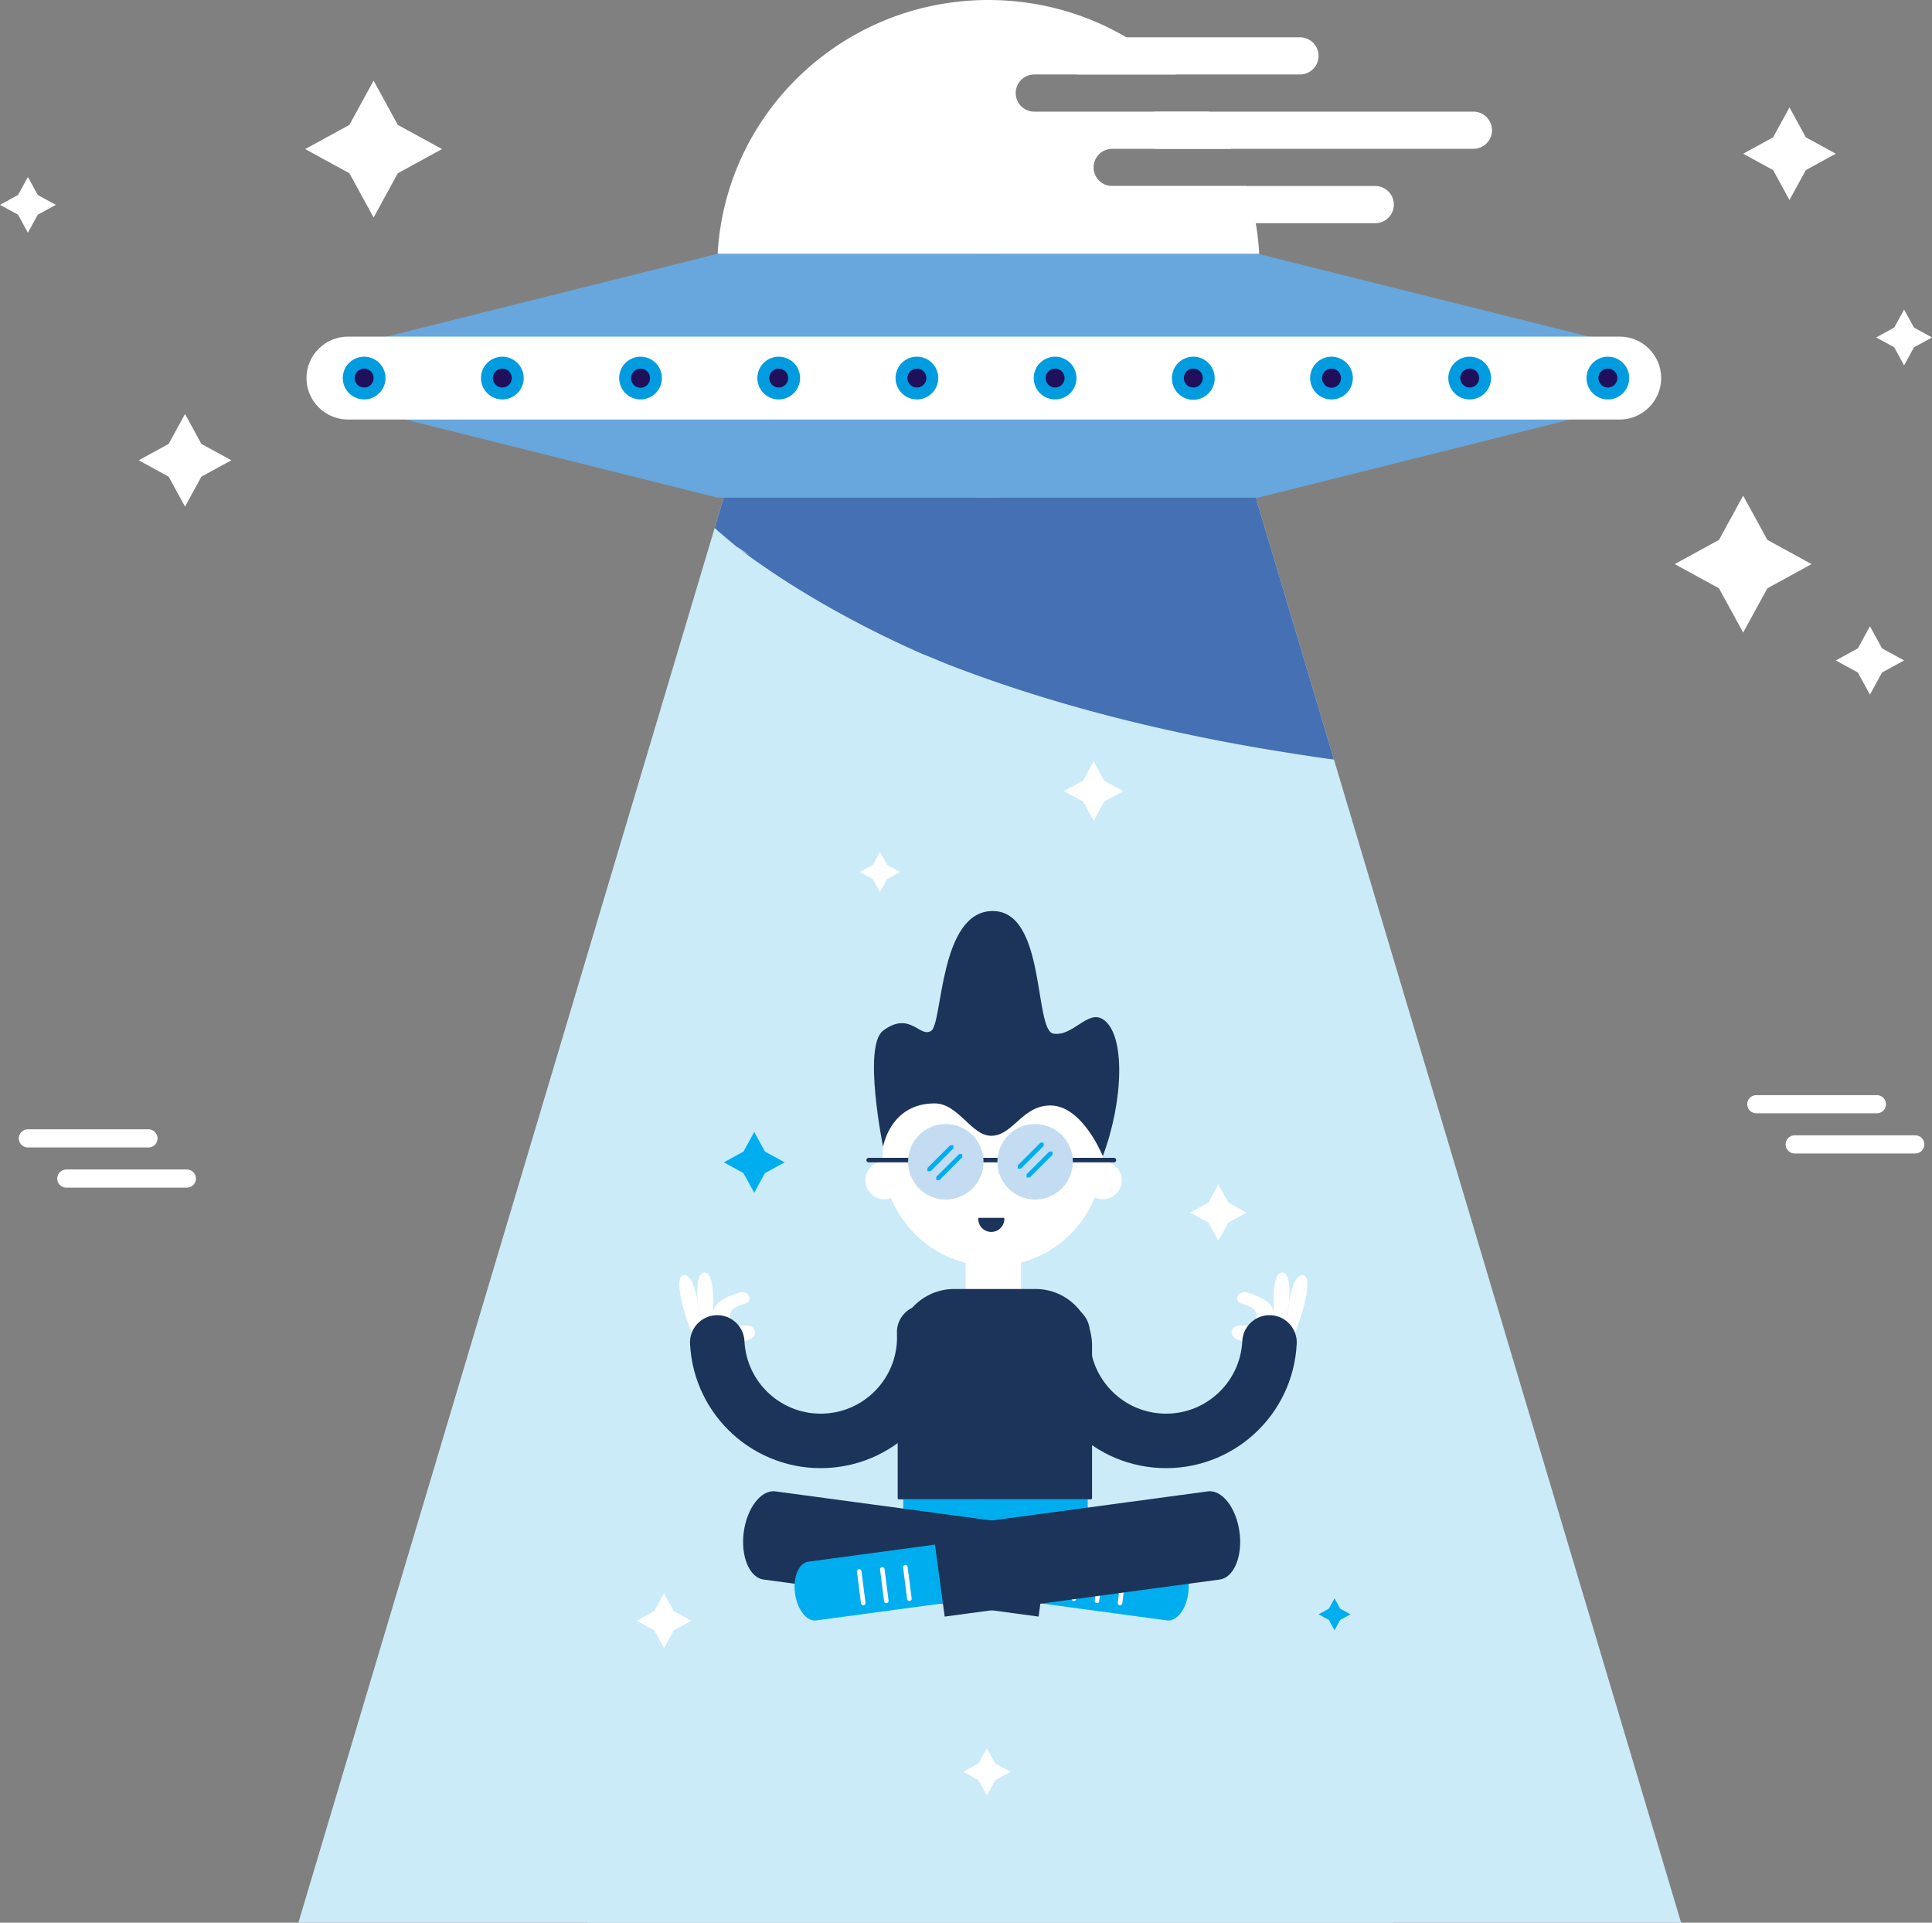 <svg xmlns="http://www.w3.org/2000/svg" width="319.148" height="317.561" viewBox="0 -0.001 319.148 317.561"><rect x="0" y="-0.001" width="319.148" height="317.561" fill="#808080" stroke="none"/><g data-name="Group 4765" clip-path="url(&quot;#a&quot;)"><path d="M120.7 78.34 49.291 317.56h228.411l-71.41-239.22-42.796-7.183L120.7 78.34Z" fill="#ccebf9" fill-rule="evenodd" data-name="Path 2268"/><g data-name="Group 4750"><g data-name="Group 4749" clip-path="url(&quot;#b&quot;)"><g data-name="Group 4745"><g data-name="Group 4744"><g data-name="Group 4743" transform="translate(97.012 71.157)" clip-path="url(&quot;#c&quot;)"><path d="M132.97 246.403 91.397 7.183 66.484 0 41.571 7.183 0 246.403h132.968Z" fill="#ccebf9" fill-rule="evenodd" data-name="Path 2269"/></g></g></g><g data-name="Group 4748"><g data-name="Group 4747"><g data-name="Group 4746" transform="translate(118.055 71.157)" clip-path="url(&quot;#d&quot;)"><path d="M3.604 19.115c3.9 2.498 1.172.959.119.102-.04-.034-.079-.07-.119-.102l-.406-.26c.732.467 1.41 1.058 2.115 1.57 5.502 4 11.313 7.564 17.315 10.76a177.134 177.134 0 0 0 9.878 4.864c.602.274 1.208.541 1.813.81 1.489.566 2.956 1.232 4.436 1.805 13.475 5.213 27.447 9.041 41.593 11.928 6.857 1.4 13.754 2.537 20.678 3.543l1.274.156L88.237 7.183 45.44 0 2.645 7.183 0 16.045a117.25 117.25 0 0 0 3.605 3.07" fill="#4570b3" fill-rule="evenodd" data-name="Path 2270"/></g></g></g></g></g><path d="m56.627 57.405 61.923-15.489h46.578v15.49H56.627Z" fill="#68a7dd" fill-rule="evenodd" data-name="Path 2271"/><path d="m269.718 57.405-61.924-15.489h-46.578v15.49h108.502Z" fill="#68a7dd" fill-rule="evenodd" data-name="Path 2272"/><path d="m56.627 66.706 61.923 15.49h46.578v-15.49H56.627Z" fill="#68a7dd" fill-rule="evenodd" data-name="Path 2273"/><path d="m269.718 66.706-61.924 15.49h-46.578v-15.49h108.502Z" fill="#68a7dd" fill-rule="evenodd" data-name="Path 2274"/><g data-name="Group 4764"><g data-name="Group 4763" clip-path="url(&quot;#e&quot;)"><path d="M267.566 69.29H57.474c-3.765 0-6.846-3.082-6.846-6.847 0-3.766 3.081-6.847 6.846-6.847h210.092c3.766 0 6.846 3.081 6.846 6.847 0 3.765-3.08 6.847-6.846 6.847" fill="#fff" fill-rule="evenodd" data-name="Path 2275"/><path d="M243.394 24.58h-52.226a3.07 3.07 0 0 1 0-6.14h52.226a3.07 3.07 0 0 1 0 6.14" fill="#fff" fill-rule="evenodd" data-name="Path 2276"/><path d="M183.722 33.792h43.455" fill="#fff" fill-rule="evenodd" data-name="Line 77"/><path d="M227.177 36.862h-43.455a3.07 3.07 0 0 1 0-6.14h43.455a3.07 3.07 0 0 1 0 6.14" fill="#fff" fill-rule="evenodd" data-name="Path 2277"/><path d="M178.302 9.23h36.437" fill="#fff" fill-rule="evenodd" data-name="Line 78"/><path d="M214.739 12.3h-36.437a3.07 3.07 0 1 1 0-6.14h36.437a3.07 3.07 0 0 1 0 6.14" fill="#fff" fill-rule="evenodd" data-name="Path 2278"/><path d="M183.722 30.72a3.07 3.07 0 0 1 0-6.14h19.656a44.35 44.35 0 0 0-3.744-6.14h-28.778a3.07 3.07 0 0 1 0-6.14h23.378C186.19 4.68 175.289 0 163.28 0c-23.908 0-43.439 18.552-44.73 41.916h89.462a43.853 43.853 0 0 0-2.098-11.195h-22.193Z" fill="#fff" fill-rule="evenodd" data-name="Path 2279"/><path d="M63.683 62.443a3.528 3.528 0 1 1-7.057 0 3.528 3.528 0 0 1 7.057 0" fill="#009cdf" fill-rule="evenodd" data-name="Path 2280"/><path d="M61.714 62.443a1.56 1.56 0 1 1-3.12 0 1.56 1.56 0 0 1 3.12 0" fill="#20105b" fill-rule="evenodd" data-name="Path 2281"/><path d="M86.51 62.443a3.528 3.528 0 1 1-7.056 0 3.528 3.528 0 0 1 7.056 0" fill="#009cdf" fill-rule="evenodd" data-name="Path 2282"/><path d="M84.543 62.443a1.56 1.56 0 1 1-3.12.001 1.56 1.56 0 0 1 3.12 0" fill="#20105b" fill-rule="evenodd" data-name="Path 2283"/><path d="M109.339 62.443a3.528 3.528 0 1 1-7.057 0 3.528 3.528 0 0 1 7.057 0" fill="#009cdf" fill-rule="evenodd" data-name="Path 2284"/><path d="M107.37 62.443a1.56 1.56 0 1 1-3.119.001 1.56 1.56 0 0 1 3.12 0" fill="#20105b" fill-rule="evenodd" data-name="Path 2285"/><path d="M132.166 62.443a3.528 3.528 0 1 1-7.056 0 3.528 3.528 0 0 1 7.056 0" fill="#009cdf" fill-rule="evenodd" data-name="Path 2286"/><path d="M130.199 62.443a1.56 1.56 0 1 1-3.12 0 1.56 1.56 0 0 1 3.12 0" fill="#20105b" fill-rule="evenodd" data-name="Path 2287"/><path d="M154.995 62.443a3.528 3.528 0 1 1-7.056 0 3.528 3.528 0 0 1 7.056 0" fill="#009cdf" fill-rule="evenodd" data-name="Path 2288"/><path d="M153.027 62.443a1.56 1.56 0 1 1-3.12.001 1.56 1.56 0 0 1 3.12 0" fill="#20105b" fill-rule="evenodd" data-name="Path 2289"/><path d="M177.822 62.443a3.528 3.528 0 1 1-7.056 0 3.528 3.528 0 0 1 7.056 0" fill="#009cdf" fill-rule="evenodd" data-name="Path 2290"/><path d="M175.855 62.443a1.56 1.56 0 1 1-3.12 0 1.56 1.56 0 0 1 3.12 0" fill="#20105b" fill-rule="evenodd" data-name="Path 2291"/><path d="M200.65 62.443a3.528 3.528 0 1 1-7.055 0 3.528 3.528 0 0 1 7.056 0" fill="#009cdf" fill-rule="evenodd" data-name="Path 2292"/><path d="M198.683 62.443a1.56 1.56 0 1 1-3.12.001 1.56 1.56 0 0 1 3.12 0" fill="#20105b" fill-rule="evenodd" data-name="Path 2293"/><path d="M223.479 62.443a3.528 3.528 0 1 1-7.057 0 3.528 3.528 0 0 1 7.057 0" fill="#009cdf" fill-rule="evenodd" data-name="Path 2294"/><path d="M221.511 62.443a1.56 1.56 0 1 1-3.119.001 1.56 1.56 0 0 1 3.12 0" fill="#20105b" fill-rule="evenodd" data-name="Path 2295"/><path d="M246.307 62.443a3.528 3.528 0 1 1-7.056 0 3.528 3.528 0 0 1 7.056 0" fill="#009cdf" fill-rule="evenodd" data-name="Path 2296"/><path d="M244.339 62.443a1.56 1.56 0 1 1-3.12 0 1.56 1.56 0 0 1 3.12 0" fill="#20105b" fill-rule="evenodd" data-name="Path 2297"/><path d="M269.135 62.443a3.528 3.528 0 1 1-7.056 0 3.528 3.528 0 0 1 7.056 0" fill="#009cdf" fill-rule="evenodd" data-name="Path 2298"/><path d="M267.167 62.443a1.56 1.56 0 1 1-3.12 0 1.56 1.56 0 0 1 3.12 0" fill="#20105b" fill-rule="evenodd" data-name="Path 2299"/><path d="M149.208 194.952a3.13 3.13 0 1 1-6.26-.001 3.13 3.13 0 0 1 6.26 0" fill="#fff" fill-rule="evenodd" data-name="Path 2300"/><path d="M185.304 194.952a3.13 3.13 0 1 1-6.26-.001 3.13 3.13 0 0 1 6.26 0" fill="#fff" fill-rule="evenodd" data-name="Path 2301"/><path d="M182.174 190.959c0 10.041-8.14 18.182-18.183 18.182-10.041 0-18.182-8.14-18.182-18.182 0-10.042 8.14-18.183 18.182-18.183 10.042 0 18.183 8.14 18.183 18.183" fill="#fff" fill-rule="evenodd" data-name="Path 2302"/><path d="M145.878 189.417s-3.395-16.64 0-19.187c4.483-3.363 6.108 1.334 7.976 0 1.87-1.336 1.315-19.76 10.137-19.76 8.823 0 6.802 19.69 10.006 20.244 3.204.553 5.66-3.957 8.177-2.375 3.777 2.375 3.45 13.403 0 22.62 0 0-3.347-8.371-8.66-8.371-4.57 0-6.062 4.73-9.523 4.998-3.46.266-5.57-5.341-9.602-5.341-7.356 0-8.51 7.172-8.51 7.172" fill="#1c345a" fill-rule="evenodd" data-name="Path 2303"/><path d="M159.515 203.926h9.143v15.74h-9.143v-15.74z" fill="#fff" fill-rule="evenodd" data-name="Rectangle 1360"/><path d="m121.602 224.73-.506-2.84s4.24-.36 3.575-2.13-3.183.187-3.923-1.778c-.74-1.966 1.581-2.39 2.555-2.757 1.053-.396.43-2.323-1.383-1.675-2.175.777-4.408 1.497-4.233 4.348 0 0 .77-7.932-1.395-7.715-2.001.201-.658 7.926-.658 7.926s-.54-8.055-2.81-7.472c-2.019.518 1.499 11.444 4.218 14.798l4.56-.705Z" fill="#fff" fill-rule="evenodd" data-name="Path 2304"/><path d="M152.66 220.039c.465 9.437-6.81 17.465-16.247 17.929-9.437.465-17.464-6.809-17.93-16.246" stroke-linejoin="round" stroke-linecap="round" stroke-width="9" stroke="#1c345a" fill="transparent" data-name="Path 2305"/><path d="m206.592 224.73.506-2.84s-4.24-.36-3.575-2.13 3.184.187 3.923-1.778c.74-1.966-1.581-2.39-2.554-2.757-1.055-.396-.43-2.323 1.382-1.675 2.174.777 4.408 1.497 4.233 4.348 0 0-.77-7.932 1.395-7.715 2.001.201.658 7.926.658 7.926s.54-8.055 2.81-7.472c2.018.518-1.498 11.444-4.218 14.798l-4.56-.705Z" fill="#fff" fill-rule="evenodd" data-name="Path 2306"/><path d="M175.534 220.039c-.465 9.437 6.808 17.465 16.246 17.929 9.438.465 17.465-6.809 17.93-16.246" stroke-linejoin="round" stroke-linecap="round" stroke-width="9" stroke="#1c345a" fill="transparent" data-name="Path 2307"/><path d="M180.197 247.643H148.49c-.11 0-.2-.09-.2-.202v-25.22c0-5.127 4.194-9.322 9.321-9.322h13.465c5.127 0 9.322 4.195 9.322 9.322v25.22c0 .111-.09.202-.201.202" fill="#1c345a" fill-rule="evenodd" data-name="Path 2308"/><path d="M149.208 247.644h30.473v8.426h-30.473v-8.426z" fill="#00aeef" fill-rule="evenodd" data-name="Rectangle 1361"/><path d="m162.523 263.562 30.281 4.078c1.557.21 3.126-1.802 3.486-4.47.359-2.669-.621-5.023-2.178-5.233l-30.282-4.08-1.307 9.705Z" fill="#00aeef" fill-rule="evenodd" data-name="Path 2309"/><path d="m173.53 252.446-45.439-6.12c-2.336-.314-4.69 2.705-5.228 6.709-.54 4.004.93 7.538 3.267 7.853l45.438 6.12 1.961-14.562Z" fill="#1c345a" fill-rule="evenodd" data-name="Path 2310"/><path d="m178.06 258.848-.664 5.208" stroke-linejoin="round" stroke-linecap="round" stroke-width=".75" stroke="#fff" fill="transparent" data-name="Line 79"/><path d="m181.87 259.2-.663 5.209" stroke-linejoin="round" stroke-linecap="round" stroke-width=".75" stroke="#fff" fill="transparent" data-name="Line 80"/><path d="m185.682 259.554-.663 5.208" stroke-linejoin="round" stroke-linecap="round" stroke-width=".75" stroke="#fff" fill="transparent" data-name="Line 81"/><path d="m165.095 263.562-30.282 4.078c-1.557.21-3.126-1.802-3.486-4.47-.36-2.669.622-5.023 2.178-5.233l30.282-4.08 1.308 9.705Z" fill="#00aeef" fill-rule="evenodd" data-name="Path 2311"/><path d="m154.088 252.446 45.438-6.12c2.337-.314 4.69 2.705 5.229 6.709.54 4.004-.931 7.538-3.268 7.853l-45.437 6.12-1.962-14.562Z" fill="#1c345a" fill-rule="evenodd" data-name="Path 2312"/><path d="m149.558 258.848.663 5.208" stroke-linejoin="round" stroke-linecap="round" stroke-width=".75" stroke="#fff" fill="transparent" data-name="Line 82"/><path d="m145.747 259.2.663 5.209" stroke-linejoin="round" stroke-linecap="round" stroke-width=".75" stroke="#fff" fill="transparent" data-name="Line 83"/><path d="m141.935 259.554.664 5.208" stroke-linejoin="round" stroke-linecap="round" stroke-width=".75" stroke="#fff" fill="transparent" data-name="Line 84"/><path d="M143.492 191.609h40.516" stroke-linejoin="round" stroke-linecap="round" stroke-width=".75" stroke="#1c345a" fill="transparent" data-name="Line 85"/><path d="M162.465 191.887a6.23 6.23 0 1 1-12.46 0 6.23 6.23 0 0 1 12.46 0" fill="#c3dcf1" fill-rule="evenodd" data-name="Path 2313"/><path d="M177.222 191.887a6.23 6.23 0 1 1-12.46 0 6.23 6.23 0 0 1 12.46 0" fill="#c3dcf1" fill-rule="evenodd" data-name="Path 2314"/><path d="M161.613 201.148c-.005.058-.018.114-.018.173a2.154 2.154 0 1 0 4.31 0c0-.059-.013-.115-.018-.173h-4.274Z" fill="#1c345a" fill-rule="evenodd" data-name="Path 2315"/><g data-name="Group 4753"><g data-name="Group 4752"><g data-name="Group 4751" transform="translate(153.204 189.157)" clip-path="url(&quot;#f&quot;)"><path d="M.2 4.086 4.087.2" stroke-linejoin="round" stroke-linecap="round" stroke-width=".75" stroke="#00aeef" fill="transparent" data-name="Line 86"/></g></g></g><g data-name="Group 4756"><g data-name="Group 4755"><g data-name="Group 4754" transform="translate(154.667 190.62)" clip-path="url(&quot;#g&quot;)"><path d="M.2 4.087 4.087.2" stroke-linejoin="round" stroke-linecap="round" stroke-width=".75" stroke="#00aeef" fill="transparent" data-name="Line 87"/></g></g></g><g data-name="Group 4759"><g data-name="Group 4758"><g data-name="Group 4757" transform="translate(168.117 188.734)" clip-path="url(&quot;#h&quot;)"><path d="M.2 4.086 4.086.2" stroke-linejoin="round" stroke-linecap="round" stroke-width=".75" stroke="#00aeef" fill="transparent" data-name="Line 88"/></g></g></g><g data-name="Group 4762"><g data-name="Group 4761"><g data-name="Group 4760" transform="translate(169.581 190.197)" clip-path="url(&quot;#i&quot;)"><path d="M.2 4.087 4.086.2" stroke-linejoin="round" stroke-linecap="round" stroke-width=".75" stroke="#00aeef" fill="transparent" data-name="Line 89"/></g></g></g><path d="m145.36 140.705 1.173 2.144 2.144 1.173-2.144 1.172-1.173 2.145-1.173-2.145-2.144-1.172 2.144-1.173 1.173-2.144Z" fill="#fff" fill-rule="evenodd" data-name="Path 2316"/><path d="m180.652 125.762 1.733 3.168 3.169 1.733-3.17 1.733-1.732 3.168-1.733-3.168-3.169-1.733 3.17-1.733 1.732-3.168Z" fill="#fff" fill-rule="evenodd" data-name="Path 2317"/><path d="m163.021 288.734 1.382 2.527 2.526 1.381-2.526 1.382-1.382 2.526-1.382-2.526-2.526-1.382 2.526-1.381 1.382-2.527Z" fill="#fff" fill-rule="evenodd" data-name="Path 2318"/><path d="m201.27 195.623 1.647 3.01 3.01 1.647-3.01 1.647-1.647 3.01-1.646-3.01-3.01-1.647 3.01-1.647 1.646-3.01Z" fill="#fff" fill-rule="evenodd" data-name="Path 2319"/><path d="m220.452 263.984.935 1.71 1.71.935-1.71.935-.935 1.71-.935-1.71-1.71-.935 1.71-.935.935-1.71Z" fill="#00aeef" fill-rule="evenodd" data-name="Path 2320"/><path d="m109.69 263.164 1.6 2.927 2.927 1.6-2.927 1.601-1.6 2.927-1.601-2.927-2.927-1.6 2.927-1.601 1.6-2.927Z" fill="#fff" fill-rule="evenodd" data-name="Path 2321"/><path d="m124.59 186.953 1.778 3.25 3.25 1.777-3.25 1.777-1.778 3.25-1.777-3.25-3.25-1.777 3.25-1.777 1.777-3.25Z" fill="#00aeef" fill-rule="evenodd" data-name="Path 2322"/><path d="m61.715 13.319 3.996 7.307 7.307 3.996-7.307 3.996-3.996 7.308-3.997-7.308-7.307-3.996 7.307-3.996 3.997-7.307Z" fill="#fff" fill-rule="evenodd" data-name="Path 2323"/><path d="m287.954 81.866 3.997 7.307 7.307 3.997-7.307 3.996-3.997 7.308-3.997-7.308-7.307-3.996 7.307-3.997 3.997-7.307Z" fill="#fff" fill-rule="evenodd" data-name="Path 2324"/><path d="m308.897 103.439 1.996 3.648 3.647 1.995-3.647 1.995-1.996 3.648-1.995-3.648-3.648-1.995 3.648-1.995 1.995-3.648Z" fill="#fff" fill-rule="evenodd" data-name="Path 2325"/><path d="m30.564 68.373 2.705 4.945 4.945 2.705-4.945 2.705-2.705 4.945-2.705-4.945-4.945-2.705 4.945-2.705 2.705-4.945Z" fill="#fff" fill-rule="evenodd" data-name="Path 2326"/><path d="m295.604 17.736 2.705 4.946 4.945 2.705-4.945 2.704-2.705 4.945-2.705-4.945-4.945-2.704 4.945-2.705 2.705-4.946Z" fill="#fff" fill-rule="evenodd" data-name="Path 2327"/><path d="m4.608 29.225 1.63 2.978 2.978 1.63-2.978 1.63-1.63 2.979-1.63-2.98L0 33.832l2.979-1.629 1.63-2.978Z" fill="#fff" fill-rule="evenodd" data-name="Path 2328"/><path d="m314.54 51.126 1.63 2.979 2.978 1.629-2.978 1.63-1.63 2.978-1.629-2.979-2.979-1.63 2.979-1.628 1.63-2.98Z" fill="#fff" fill-rule="evenodd" data-name="Path 2329"/><path d="M290.126 182.381h19.916" fill="#fff" fill-rule="evenodd" data-name="Line 90"/><path d="M290.126 182.381h19.916" stroke-linejoin="round" stroke-linecap="round" stroke-width="3" stroke="#fff" fill="transparent" data-name="Line 91"/><path d="M296.467 189.016h19.916" fill="#fff" fill-rule="evenodd" data-name="Line 92"/><path d="M296.467 189.016h19.916" stroke-linejoin="round" stroke-linecap="round" stroke-width="3" stroke="#fff" fill="transparent" data-name="Line 93"/><path d="M4.608 188.025h19.916" fill="#fff" fill-rule="evenodd" data-name="Line 94"/><path d="M4.608 188.025h19.916" stroke-linejoin="round" stroke-linecap="round" stroke-width="3" stroke="#fff" fill="transparent" data-name="Line 95"/><path d="M10.95 194.659h19.915" fill="#fff" fill-rule="evenodd" data-name="Line 96"/><path d="M10.95 194.659h19.915" stroke-linejoin="round" stroke-linecap="round" stroke-width="3" stroke="#fff" fill="transparent" data-name="Line 97"/></g></g></g><defs><clipPath id="c"><path d="M0 0h132.97v246.403H0V0z" data-name="Rectangle 1357"/></clipPath><clipPath id="d"><path d="M0 0h102.3v54.291H0V0z" data-name="Rectangle 1358"/></clipPath><clipPath id="b"><path d="M0 0h319.148v317.56H0V0z" data-name="Rectangle 1359"/></clipPath><clipPath id="f"><path d="M0 0h4.287v4.287H0V0z" data-name="Rectangle 1362"/></clipPath><clipPath id="g"><path d="M0 0h4.287v4.287H0V0z" data-name="Rectangle 1363"/></clipPath><clipPath id="h"><path d="M0 0h4.287v4.287H0V0z" data-name="Rectangle 1364"/></clipPath><clipPath id="i"><path d="M0 0h4.286v4.287H0V0z" data-name="Rectangle 1365"/></clipPath><clipPath id="e"><path d="M0 0h319.148v317.56H0V0z" data-name="Rectangle 1366"/></clipPath><clipPath id="a"><path d="M0 0h319.148v317.56H0V0z" data-name="Rectangle 1367"/></clipPath></defs></svg>